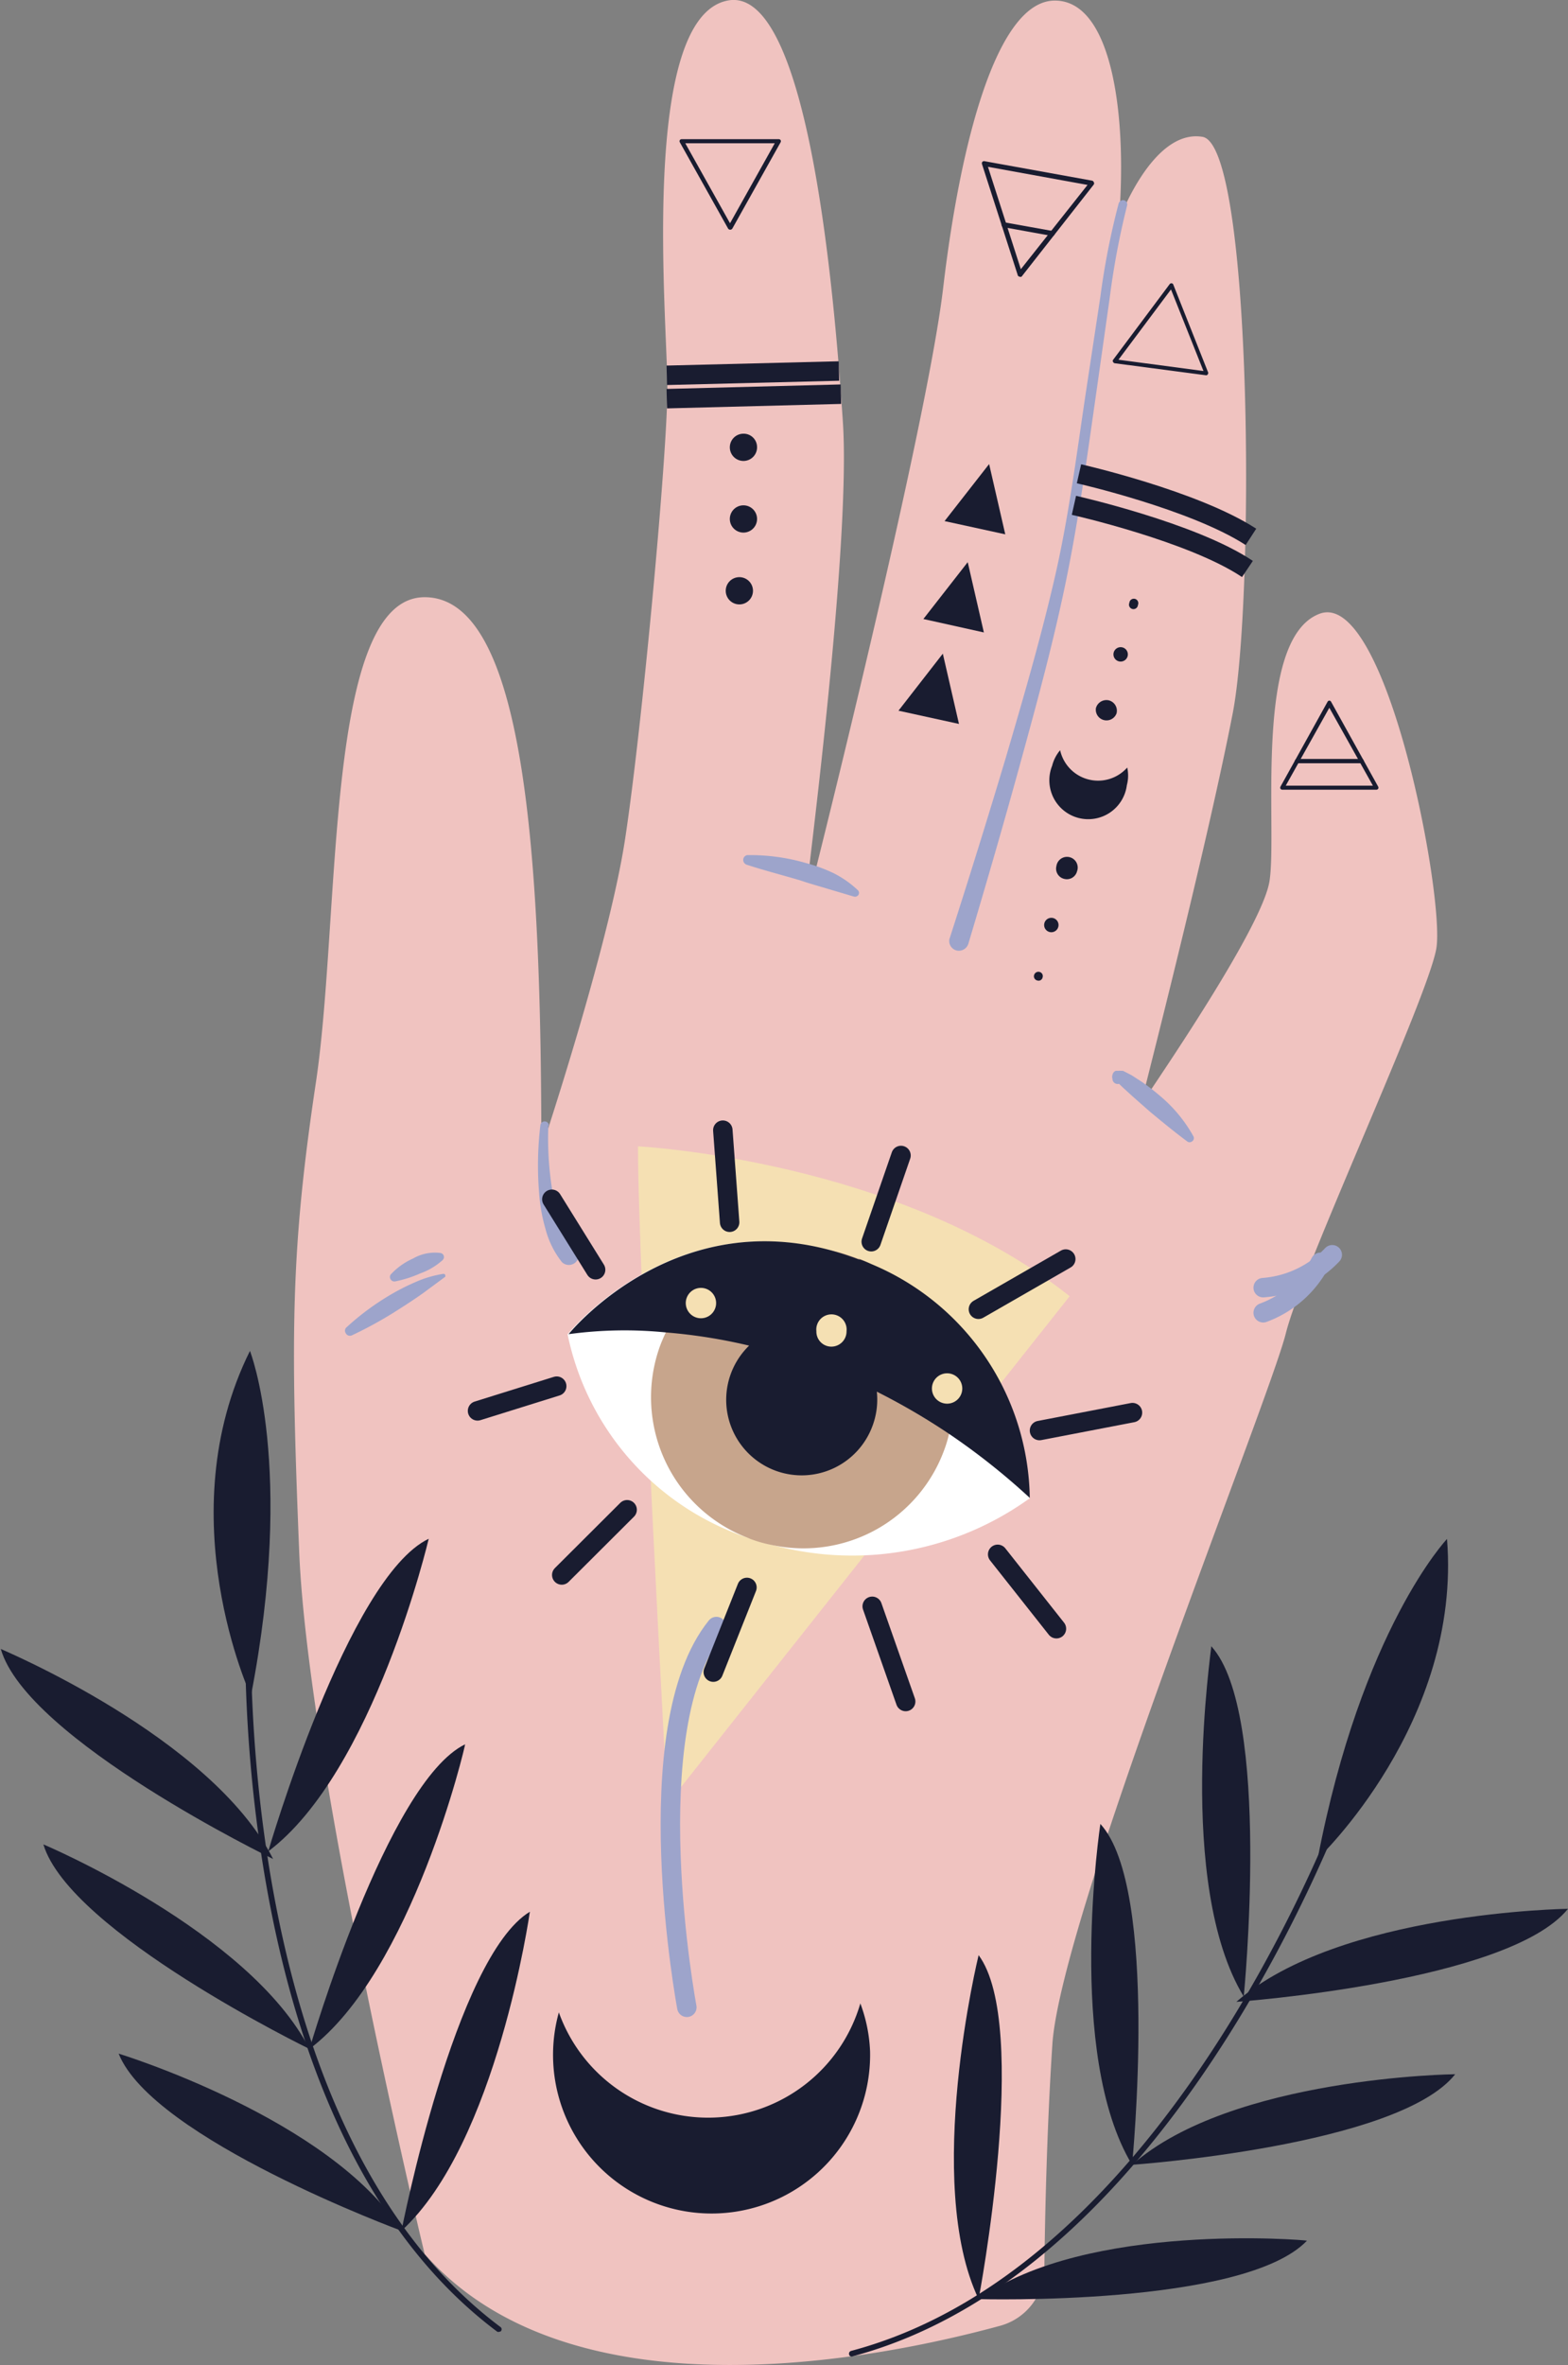 <svg id="Capa_1" data-name="Capa 1" xmlns="http://www.w3.org/2000/svg" viewBox="0 0 80.61 121.5"><rect x="0" y="0" width="80.61" height="121.5" fill="#808080" stroke="none"/><defs><style>.cls-1{fill:#f0c3c0;}.cls-2{fill:#f5e0b3;}.cls-3{fill:#9da4cb;}.cls-4,.cls-8,.cls-9{fill:none;}.cls-4{stroke:#9da4cb;}.cls-4,.cls-8{stroke-linecap:round;stroke-linejoin:round;}.cls-5{fill:#fff;}.cls-6{fill:#c7a58c;}.cls-7{fill:#191c30;}.cls-8,.cls-9{stroke:#191c30;}.cls-9{stroke-miterlimit:10;}</style></defs><path class="cls-1" d="M225.52,392.58s-6-24.93-6.45-36.11-.43-15.47.86-24.07.43-24.93,5.59-24.93,6,13.32,6,28.37c0,0,3.44-10.32,4.3-15.91S238,300.16,238,296.72s-1.45-19,3.09-19.9c4.17-.84,5.5,15.17,5.93,21.62.38,5.6-1.34,19.59-1.76,23.18,0,.07.28.17.3.1,1.07-4.25,5.86-23.67,6.62-30.16.86-7.31,2.73-14.74,5.74-14.74s3.72,6.14,3.29,11.3c0,0,1.72-4.73,4.3-4.3s2.69,23.81,1.55,29.63c-1.27,6.51-4.05,17.4-4.56,19.44,0,.06.15.19.19.14,1-1.51,5.87-8.65,6.26-10.95.43-2.58-.86-12.47,2.58-13.76s6.45,14.62,6,17.2-6.88,16.34-7.74,19.78-11.61,30.09-12,36.54c-.28,4.23-.38,8.83-.41,11.49a3.08,3.08,0,0,1-2.27,2.94C249.17,397.89,233.15,401.25,225.52,392.58Z" transform="translate(-203.69 -276.79)"/><path class="cls-2" d="M236.49,335.68s13.37.68,22.19,7.7L238,369.48S236.47,341.56,236.49,335.68Z" transform="translate(-203.69 -276.79)"/><path class="cls-3" d="M242.1,320.72a10.23,10.23,0,0,1,3,.4,8.16,8.16,0,0,1,1.43.52,5.2,5.2,0,0,1,1.26.88.19.19,0,0,1,0,.28.21.21,0,0,1-.2.05l-1.38-.41c-.46-.14-.91-.26-1.37-.42-.91-.27-1.85-.51-2.77-.81h0a.26.26,0,0,1-.16-.32A.25.25,0,0,1,242.1,320.72Z" transform="translate(-203.69 -276.79)"/><path class="cls-3" d="M260.88,332.2a.28.28,0,0,1,0-.18.28.28,0,0,1,.17-.22c.13,0,.13,0,.14,0a.56.56,0,0,1,.13,0l.1,0,.16.08.29.15.54.35a12.24,12.24,0,0,1,1,.78,7.38,7.38,0,0,1,1.63,2,.2.2,0,0,1-.09.28.2.2,0,0,1-.21,0h0c-.66-.49-1.28-1-1.92-1.53l-.92-.81-.46-.42-.21-.2-.11-.1,0,0h.06l.12,0a.27.27,0,0,0,.16-.21.2.2,0,0,0,0-.15.28.28,0,0,1-.11.37A.27.27,0,0,1,260.88,332.2Z" transform="translate(-203.69 -276.79)"/><path class="cls-4" d="M239,379.91s-2.69-14.35,1.52-19.56" transform="translate(-203.69 -276.79)"/><path class="cls-4" d="M268.63,342.94a5.44,5.44,0,0,0,3.55-1.69" transform="translate(-203.69 -276.79)"/><path class="cls-4" d="M268.63,344.23a5.41,5.41,0,0,0,2.94-2.59" transform="translate(-203.69 -276.79)"/><path class="cls-3" d="M231.88,334.6a16.66,16.66,0,0,0,.21,3.39,5.83,5.83,0,0,0,1.2,2.93h0a.5.5,0,0,1,0,.71.51.51,0,0,1-.71,0l0,0a4.61,4.61,0,0,1-.85-1.72,8.54,8.54,0,0,1-.32-1.78,17.33,17.33,0,0,1,.06-3.53.22.22,0,0,1,.24-.2.22.22,0,0,1,.2.23Z" transform="translate(-203.69 -276.79)"/><path class="cls-3" d="M221.48,345a13.27,13.27,0,0,1,2.31-1.71,11.11,11.11,0,0,1,1.29-.65,5.59,5.59,0,0,1,1.41-.41s.08,0,.09.07a.11.11,0,0,1,0,.08l-1.15.85q-.57.4-1.17.78a20.65,20.65,0,0,1-2.48,1.38.24.24,0,0,1-.32-.12A.23.23,0,0,1,221.48,345Z" transform="translate(-203.69 -276.79)"/><path class="cls-3" d="M223.78,342.26a3.52,3.52,0,0,1,1.15-.82,2.24,2.24,0,0,1,1.41-.28.21.21,0,0,1,.17.24.23.23,0,0,1-.06.12h0a3.47,3.47,0,0,1-1.16.69,6.07,6.07,0,0,1-1.29.41h0a.23.23,0,0,1-.26-.19A.2.2,0,0,1,223.78,342.26Z" transform="translate(-203.69 -276.79)"/><path class="cls-5" d="M256.64,353.75a15.61,15.61,0,0,1-13.11,2.44c-.28-.06-.57-.14-.86-.23l-.59-.19a14,14,0,0,1-9.21-10.43h0c.17-.21,5.75-6.95,14.33-4.05h0l.59.21.06,0c.2.07.39.15.59.24a13.22,13.22,0,0,1,8.16,12Z" transform="translate(-203.69 -276.79)"/><path class="cls-6" d="M252.48,350.45a6.54,6.54,0,0,1-.26.86,7.7,7.7,0,0,1-8.69,4.88,6.9,6.9,0,0,1-1.26-.34l-.19-.08a7.73,7.73,0,0,1-4.46-9.83c.09-.24.19-.47.3-.7a7.76,7.76,0,0,1,9.29-4h0l.35.12.24.09.06,0A7.74,7.74,0,0,1,252.48,350.45Z" transform="translate(-203.69 -276.79)"/><path class="cls-7" d="M248.56,350a3.88,3.88,0,1,1-2.32-4.94A3.86,3.86,0,0,1,248.56,350Z" transform="translate(-203.69 -276.79)"/><path class="cls-7" d="M256.63,353.74a35.11,35.11,0,0,0-4.15-3.29,34.29,34.29,0,0,0-3.7-2.16,31.16,31.16,0,0,0-6.61-2.38,28.38,28.38,0,0,0-4.25-.67,21.35,21.35,0,0,0-5,.09c.17-.21,5.75-6.95,14.33-4.05h0l.35.12.24.09.06,0c.2.07.39.15.59.24A13.22,13.22,0,0,1,256.63,353.74Z" transform="translate(-203.69 -276.79)"/><line class="cls-8" x1="28.37" y1="61.61" x2="30.62" y2="65.23"/><line class="cls-8" x1="37.16" y1="58.06" x2="37.51" y2="62.79"/><line class="cls-8" x1="46.32" y1="59.36" x2="44.79" y2="63.79"/><line class="cls-8" x1="50.3" y1="67.26" x2="54.79" y2="64.68"/><line class="cls-8" x1="53.44" y1="73.49" x2="58.22" y2="72.57"/><line class="cls-8" x1="24.55" y1="72.48" x2="28.62" y2="71.21"/><line class="cls-8" x1="28.88" y1="80.91" x2="32.24" y2="77.56"/><line class="cls-8" x1="36.67" y1="85.9" x2="38.4" y2="81.55"/><line class="cls-8" x1="44.84" y1="82.52" x2="46.56" y2="87.41"/><line class="cls-8" x1="51.29" y1="79.85" x2="54.31" y2="83.67"/><path class="cls-2" d="M247.21,345.2a.78.78,0,0,1-.79.77.77.77,0,0,1-.76-.79.78.78,0,1,1,1.55,0Z" transform="translate(-203.69 -276.79)"/><path class="cls-2" d="M253.16,348.13a.78.78,0,1,1-.77-.79A.78.78,0,0,1,253.16,348.13Z" transform="translate(-203.69 -276.79)"/><path class="cls-2" d="M240.5,343.82a.78.78,0,0,1-1.55,0,.78.78,0,1,1,1.55,0Z" transform="translate(-203.69 -276.79)"/><path class="cls-3" d="M252.51,325q1.49-4.62,2.88-9.26c.91-3.1,1.82-6.21,2.54-9.35s1.12-6.36,1.6-9.55l.73-4.81a38.58,38.58,0,0,1,.94-4.79.24.24,0,0,1,.28-.16.22.22,0,0,1,.15.28v0a40.32,40.32,0,0,0-.89,4.73l-.68,4.8c-.46,3.21-.89,6.42-1.54,9.61s-1.5,6.31-2.36,9.44-1.76,6.23-2.69,9.34a.51.51,0,0,1-.63.33.5.5,0,0,1-.33-.62Z" transform="translate(-203.69 -276.79)"/><path class="cls-7" d="M241.22,288.59a.13.13,0,0,1-.1-.06l-2.48-4.43a.11.11,0,0,1,0-.11.11.11,0,0,1,.09-.05h5a.11.11,0,0,1,.09.05.11.11,0,0,1,0,.11l-2.48,4.43A.13.13,0,0,1,241.22,288.59Zm-2.3-4.44,2.3,4.11,2.3-4.11Z" transform="translate(-203.69 -276.79)"/><path class="cls-7" d="M265.7,296.07l-4.71-.62a.13.13,0,0,1-.08-.07.1.1,0,0,1,0-.1l2.91-3.89a.11.11,0,0,1,.18,0l1.79,4.51a.09.09,0,0,1,0,.1A.1.1,0,0,1,265.7,296.07Zm-4.51-.8,4.37.58-1.67-4.19Z" transform="translate(-203.69 -276.79)"/><path class="cls-7" d="M256.1,291a.1.1,0,0,1-.09-.08l-1.83-5.68a.16.16,0,0,1,0-.12.12.12,0,0,1,.12-.05l5.53,1a.12.12,0,0,1,.09.08.11.11,0,0,1,0,.12L256.21,291A.11.11,0,0,1,256.1,291Zm-1.62-5.64,1.69,5.26,3.43-4.33Z" transform="translate(-203.69 -276.79)"/><path class="cls-7" d="M257.77,288.91l-2.5-.45a.13.13,0,0,1-.09-.15.12.12,0,0,1,.14-.1l2.5.45a.12.12,0,0,1,.09.15A.12.12,0,0,1,257.77,288.91Z" transform="translate(-203.69 -276.79)"/><path class="cls-7" d="M274.45,317.36h-4.84a.11.11,0,0,1-.09-.05.11.11,0,0,1,0-.11l2.42-4.36a.1.1,0,0,1,.18,0l2.42,4.36a.11.11,0,0,1,0,.11A.12.12,0,0,1,274.45,317.36Zm-4.66-.21h4.48l-2.24-4Z" transform="translate(-203.69 -276.79)"/><path class="cls-7" d="M273.69,316h-3.32a.11.11,0,0,1,0-.22h3.32a.11.11,0,0,1,0,.22Z" transform="translate(-203.69 -276.79)"/><line class="cls-9" x1="34.28" y1="19.28" x2="43.13" y2="19.06"/><line class="cls-9" x1="34.28" y1="20.48" x2="43.23" y2="20.25"/><path class="cls-9" d="M259.16,301.13s5.91,1.34,8.84,3.24" transform="translate(-203.69 -276.79)"/><path class="cls-9" d="M258.9,302.75s6.09,1.37,8.92,3.27" transform="translate(-203.69 -276.79)"/><path class="cls-7" d="M242.61,299.77a.7.7,0,1,1-.7-.7A.69.69,0,0,1,242.61,299.77Z" transform="translate(-203.69 -276.79)"/><path class="cls-7" d="M242.61,303.45a.7.7,0,1,1-.7-.7A.7.7,0,0,1,242.61,303.45Z" transform="translate(-203.69 -276.79)"/><path class="cls-7" d="M242.4,307.13a.7.7,0,1,1-.7-.69A.7.7,0,0,1,242.4,307.13Z" transform="translate(-203.69 -276.79)"/><path class="cls-7" d="M261.62,317.13a2,2,0,1,1-3.84-1,2,2,0,0,1,.41-.8,2,2,0,0,0,3.45.89A1.92,1.92,0,0,1,261.62,317.13Z" transform="translate(-203.69 -276.79)"/><path class="cls-7" d="M261.09,313.44a.55.55,0,0,1-1.06-.27.56.56,0,0,1,.67-.4A.55.55,0,0,1,261.09,313.44Z" transform="translate(-203.69 -276.79)"/><path class="cls-7" d="M261.66,310.5a.37.37,0,1,1-.26-.45A.37.37,0,0,1,261.66,310.5Z" transform="translate(-203.69 -276.79)"/><path class="cls-7" d="M261.75,307.76a.23.23,0,1,1,.44.11.23.23,0,1,1-.44-.11Z" transform="translate(-203.69 -276.79)"/><path class="cls-7" d="M258,321.28a.55.55,0,1,1,1.06.27.54.54,0,0,1-.66.39A.54.54,0,0,1,258,321.28Z" transform="translate(-203.69 -276.79)"/><path class="cls-7" d="M257.38,324.22a.37.37,0,1,1,.27.45A.37.37,0,0,1,257.38,324.22Z" transform="translate(-203.69 -276.79)"/><path class="cls-7" d="M257.29,327a.21.21,0,0,1-.27.16.22.22,0,0,1-.17-.27.23.23,0,0,1,.28-.17A.22.22,0,0,1,257.29,327Z" transform="translate(-203.69 -276.79)"/><polygon class="cls-7" points="51.68 27.45 48.56 26.77 50.85 23.84 51.68 27.45"/><polygon class="cls-7" points="50.58 32.49 47.47 31.8 49.75 28.88 50.58 32.49"/><polygon class="cls-7" points="49.3 37.19 46.19 36.51 48.47 33.58 49.3 37.19"/><path class="cls-7" d="M248.42,382.17a8.15,8.15,0,1,1-16-2,8.15,8.15,0,0,0,15.5-.46A7.91,7.91,0,0,1,248.42,382.17Z" transform="translate(-203.69 -276.79)"/><path class="cls-7" d="M229.36,396.58a.19.19,0,0,1-.1,0c-14.23-10.63-12.95-37.07-12.93-37.34a.15.15,0,0,1,.15-.14.16.16,0,0,1,.14.16c0,.26-1.29,26.55,12.82,37.09a.15.15,0,0,1,0,.2A.24.24,0,0,1,229.36,396.58Z" transform="translate(-203.69 -276.79)"/><path class="cls-7" d="M217.48,371.9s4.09-14.07,8.25-16.06C225.73,355.84,222.91,367.82,217.48,371.9Z" transform="translate(-203.69 -276.79)"/><path class="cls-7" d="M219.6,382.05s4-13.71,8-15.65C227.63,366.4,224.89,378.07,219.6,382.05Z" transform="translate(-203.69 -276.79)"/><path class="cls-7" d="M217.73,372.29s-12.66-6.13-14-10.79C203.69,361.5,214.55,366,217.73,372.29Z" transform="translate(-203.69 -276.79)"/><path class="cls-7" d="M219.6,382.05s-12.33-6-13.68-10.51C205.92,371.54,216.49,376,219.6,382.05Z" transform="translate(-203.69 -276.79)"/><path class="cls-7" d="M224.33,391.39s2.74-14.05,6.6-16.39C230.93,375,229.24,386.9,224.33,391.39Z" transform="translate(-203.69 -276.79)"/><path class="cls-7" d="M224.33,391.39s-12.8-4.72-14.54-9.1C209.79,382.29,220.7,385.63,224.33,391.39Z" transform="translate(-203.69 -276.79)"/><path class="cls-7" d="M216.59,363.91s-4.28-9.22-.05-17.72C216.54,346.19,218.88,352.1,216.59,363.91Z" transform="translate(-203.69 -276.79)"/><path class="cls-7" d="M247.42,397.84a.12.12,0,0,0,.1,0c17.17-4.57,25.82-29.58,25.9-29.84a.14.14,0,0,0-.09-.18.16.16,0,0,0-.18.09c-.08.25-8.69,25.13-25.7,29.65a.15.15,0,0,0-.11.18A.14.14,0,0,0,247.42,397.84Z" transform="translate(-203.69 -276.79)"/><path class="cls-7" d="M267.63,379.36s1.45-14.58-1.67-18C266,361.39,264.11,373.56,267.63,379.36Z" transform="translate(-203.69 -276.79)"/><path class="cls-7" d="M261.89,388s1.41-14.2-1.63-17.51C260.26,370.48,258.46,382.34,261.89,388Z" transform="translate(-203.69 -276.79)"/><path class="cls-7" d="M267.25,379.63s14-1,17.05-4.78C284.3,374.85,272.54,375,267.25,379.63Z" transform="translate(-203.69 -276.79)"/><path class="cls-7" d="M261.89,388s13.67-.95,16.61-4.65C278.5,383.34,267,383.49,261.89,388Z" transform="translate(-203.69 -276.79)"/><path class="cls-7" d="M254,394.9s2.68-14.06,0-17.67C254,377.23,251.14,388.91,254,394.9Z" transform="translate(-203.69 -276.79)"/><path class="cls-7" d="M254,394.9s13.63.39,16.88-3C270.9,391.87,259.54,390.9,254,394.9Z" transform="translate(-203.69 -276.79)"/><path class="cls-7" d="M271.43,372.28s7.41-7,6.65-16.43C278.08,355.85,273.7,360.47,271.43,372.28Z" transform="translate(-203.69 -276.79)"/></svg>